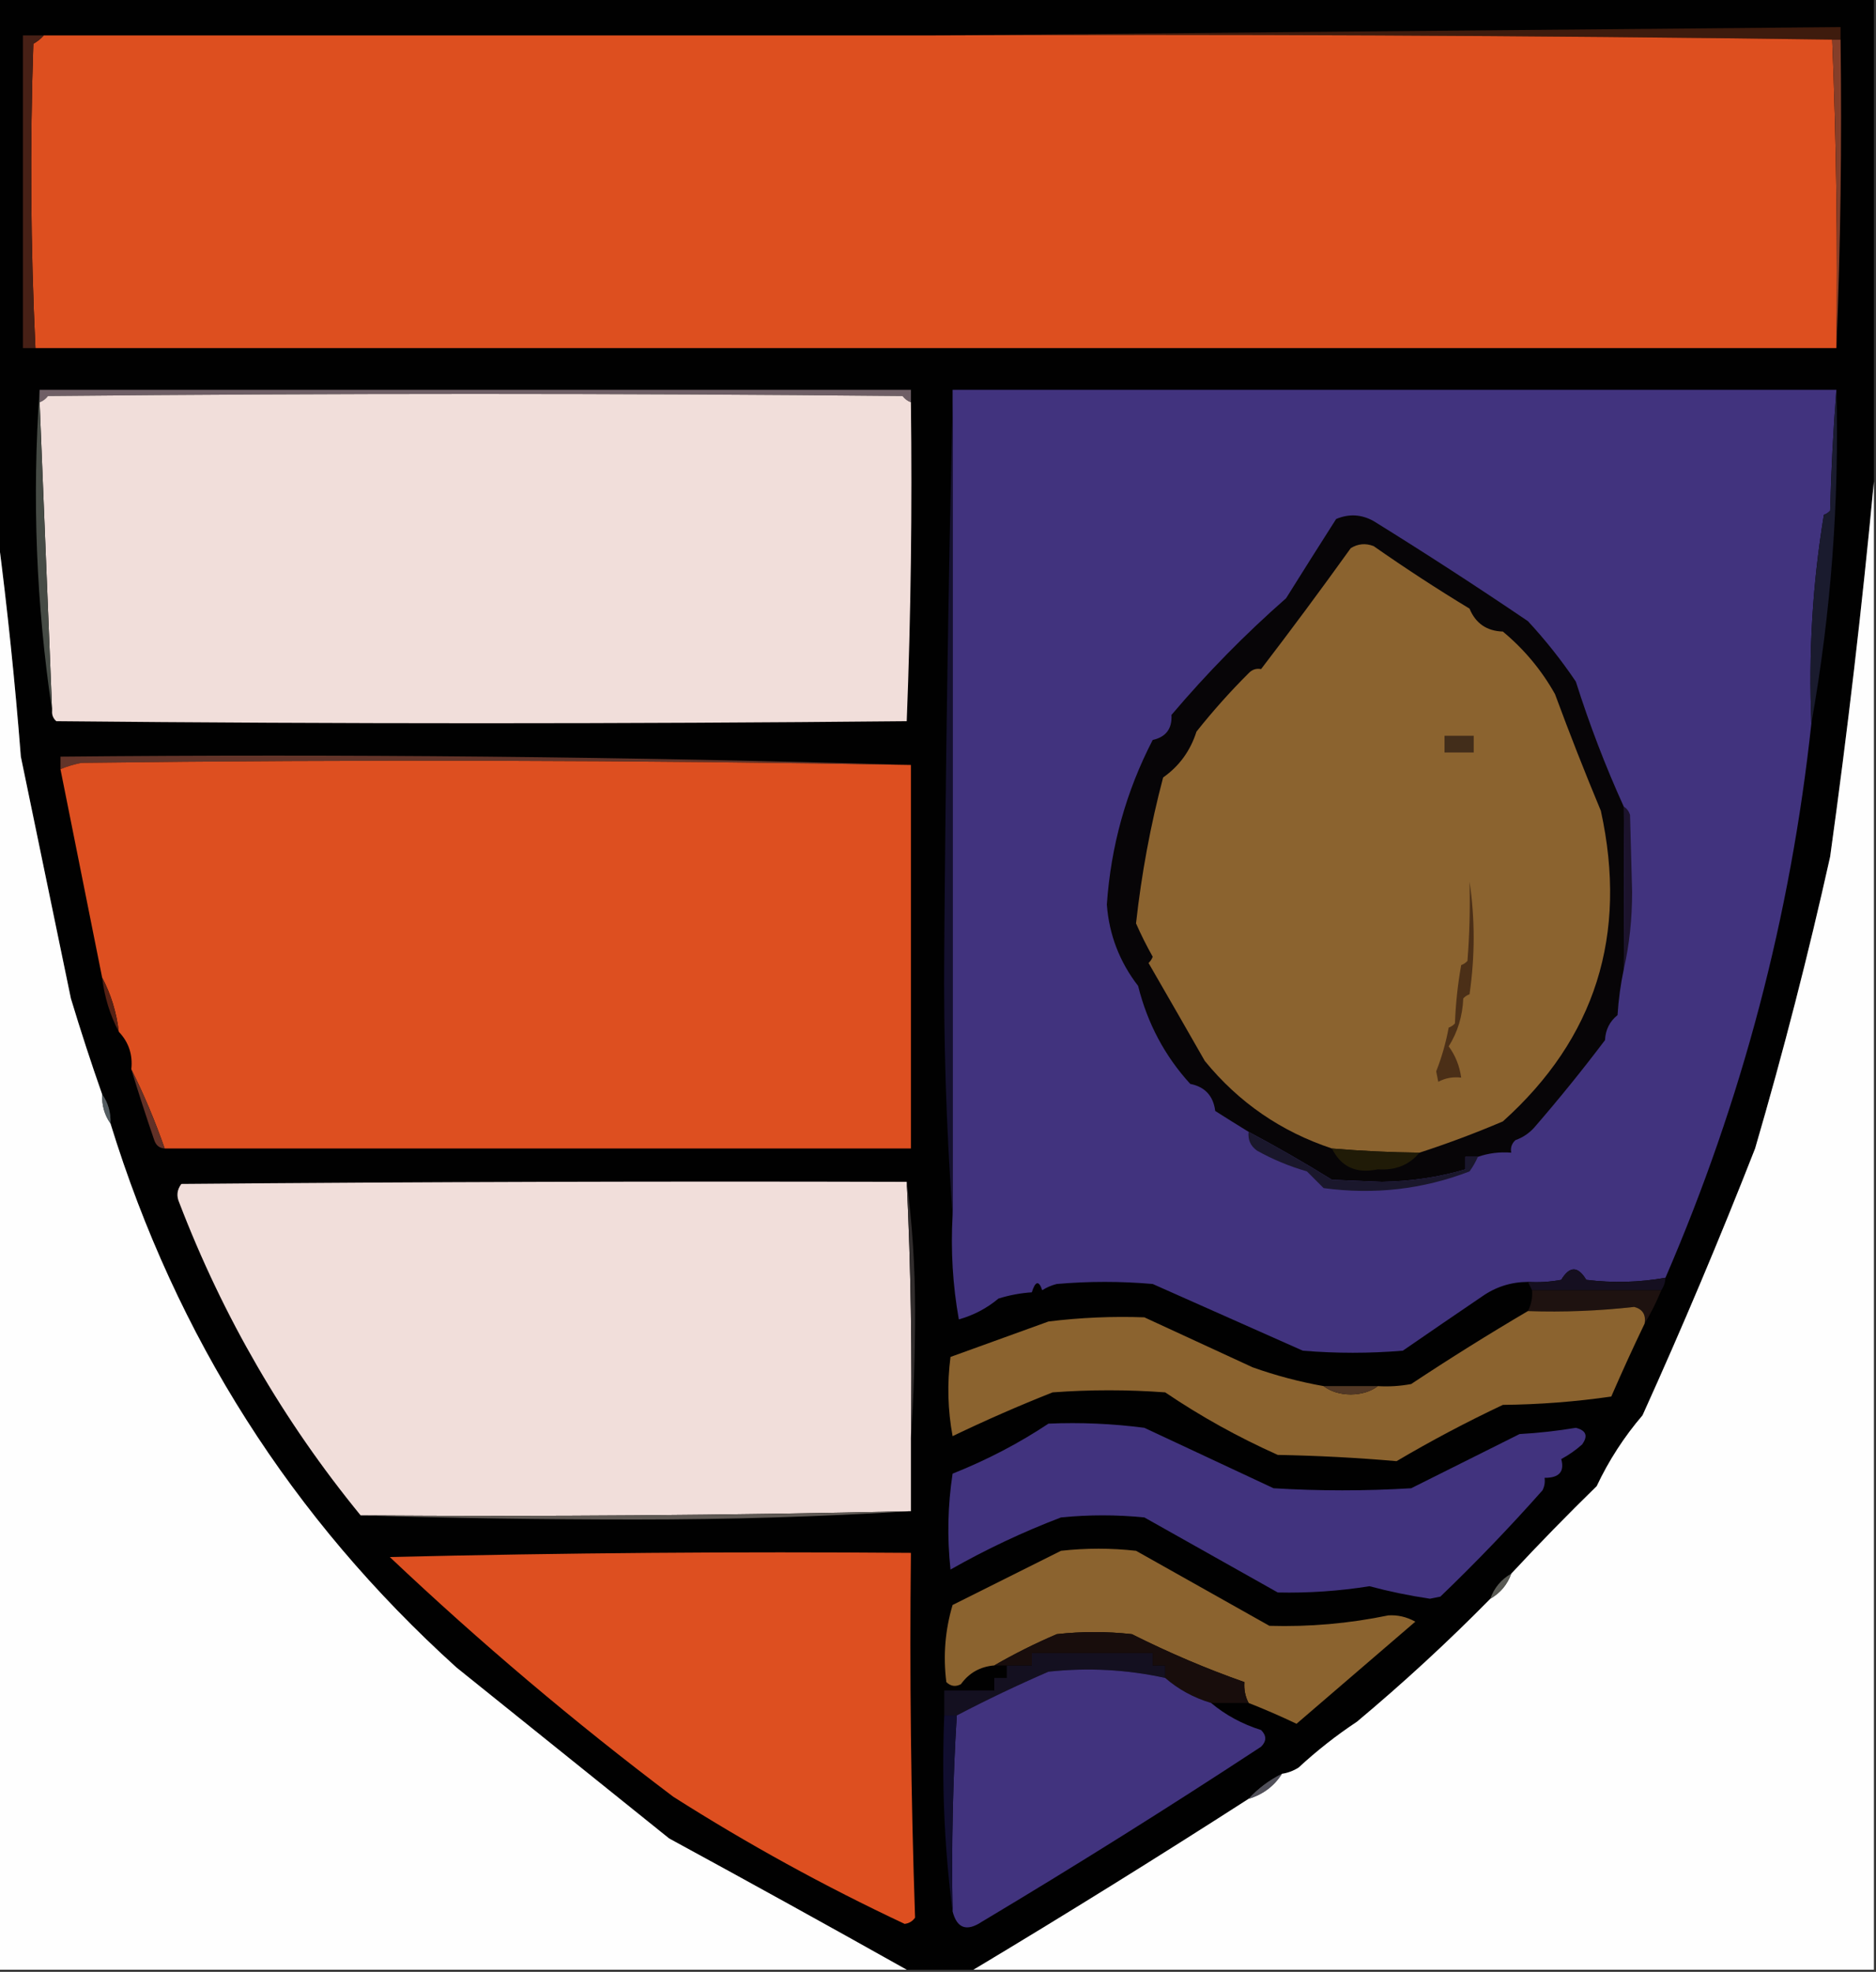 <?xml version="1.0" encoding="UTF-8"?>
<!DOCTYPE svg PUBLIC "-//W3C//DTD SVG 1.1//EN" "http://www.w3.org/Graphics/SVG/1.1/DTD/svg11.dtd">
<svg xmlns="http://www.w3.org/2000/svg" version="1.1" width="450px" height="473px" style="shape-rendering:geometricPrecision; text-rendering:geometricPrecision; image-rendering:optimizeQuality; fill-rule:evenodd; clip-rule:evenodd" xmlns:xlink="http://www.w3.org/1999/xlink">
<rect width="100%" height="100%" fill="#333333" stroke="none"/>
<g><path style="opacity:1" fill="#010101" d="M -0.5,-0.5 C 149.5,-0.5 299.5,-0.5 449.5,-0.5C 449.5,38.167 449.5,76.833 449.5,115.5C 446.678,145.422 443.178,175.422 439,205.5C 433.76,229.037 427.76,252.37 421,275.5C 412.557,297.054 403.557,318.387 394,339.5C 389.586,344.656 385.919,350.323 383,356.5C 375.991,363.342 369.158,370.342 362.5,377.5C 360.086,378.911 358.419,380.911 357.5,383.5C 347.34,393.824 336.673,403.658 325.5,413C 320.546,416.285 315.88,419.952 311.5,424C 310.255,424.791 308.922,425.291 307.5,425.5C 304.437,427.025 301.77,429.025 299.5,431.5C 277.664,445.542 255.664,459.209 233.5,472.5C 228.167,472.5 222.833,472.5 217.5,472.5C 198.726,461.963 179.726,451.463 160.5,441C 143.5,427.333 126.5,413.667 109.5,400C 69.974,364.255 42.307,320.755 26.5,269.5C 26.59,266.848 25.924,264.515 24.5,262.5C 21.866,255 19.366,247.333 17,239.5C 13.002,220.179 9.002,200.846 5,181.5C 3.605,163.638 1.772,145.971 -0.5,128.5C -0.5,85.5 -0.5,42.5 -0.5,-0.5 Z"/></g>
<g><path style="opacity:1" fill="#3e1b0d" d="M 441.5,9.5 C 440.833,9.5 440.167,9.5 439.5,9.5C 366.875,8.506 294.208,8.173 221.5,8.5C 294.694,7.824 368.027,7.157 441.5,6.5C 441.5,7.5 441.5,8.5 441.5,9.5 Z"/></g>
<g><path style="opacity:1" fill="#dd4f1f" d="M 10.5,8.5 C 80.833,8.5 151.167,8.5 221.5,8.5C 294.208,8.173 366.875,8.506 439.5,9.5C 440.49,34.092 440.823,58.759 440.5,83.5C 296.5,83.5 152.5,83.5 8.5,83.5C 7.344,59.239 7.177,34.906 8,10.5C 8.995,9.934 9.828,9.267 10.5,8.5 Z"/></g>
<g><path style="opacity:1" fill="#853e29" d="M 439.5,9.5 C 440.167,9.5 440.833,9.5 441.5,9.5C 441.831,34.339 441.498,59.006 440.5,83.5C 440.823,58.759 440.49,34.092 439.5,9.5 Z"/></g>
<g><path style="opacity:1" fill="#472016" d="M 10.5,8.5 C 9.828,9.267 8.995,9.934 8,10.5C 7.177,34.906 7.344,59.239 8.5,83.5C 7.5,83.5 6.5,83.5 5.5,83.5C 5.5,58.5 5.5,33.5 5.5,8.5C 7.167,8.5 8.833,8.5 10.5,8.5 Z"/></g>
<g><path style="opacity:1" fill="#6f5f66" d="M 9.5,93.5 C 79.167,93.5 148.833,93.5 218.5,93.5C 218.5,94.5 218.5,95.5 218.5,96.5C 217.711,96.217 217.044,95.717 216.5,95C 148.167,94.333 79.833,94.333 11.5,95C 10.956,95.717 10.289,96.217 9.5,96.5C 9.5,95.5 9.5,94.5 9.5,93.5 Z"/></g>
<g><path style="opacity:1" fill="#41337e" d="M 440.5,93.5 C 439.745,103.134 439.245,112.8 439,122.5C 438.586,122.957 438.086,123.291 437.5,123.5C 434.788,139.947 433.788,156.613 434.5,173.5C 429.542,219.668 417.876,264.001 399.5,306.5C 393.248,307.624 386.915,307.79 380.5,307C 378.5,303.667 376.5,303.667 374.5,307C 371.854,307.497 369.187,307.664 366.5,307.5C 362.458,307.523 358.792,308.689 355.5,311C 349.214,315.266 342.881,319.599 336.5,324C 328.5,324.667 320.5,324.667 312.5,324C 300.5,318.667 288.5,313.333 276.5,308C 268.833,307.333 261.167,307.333 253.5,308C 252.234,308.309 251.067,308.809 250,309.5C 249.195,307.099 248.362,307.266 247.5,310C 244.774,310.182 242.107,310.682 239.5,311.5C 236.74,313.818 233.573,315.485 230,316.5C 228.533,308.337 228.033,300.004 228.5,291.5C 228.5,226.5 228.5,161.5 228.5,96.5C 228.5,95.5 228.5,94.5 228.5,93.5C 299.167,93.5 369.833,93.5 440.5,93.5 Z"/></g>
<g><path style="opacity:1" fill="#f1deda" d="M 218.5,96.5 C 218.828,122.074 218.495,147.574 217.5,173C 149.5,173.667 81.5,173.667 13.5,173C 12.748,172.329 12.414,171.496 12.5,170.5C 11.5,145.833 10.5,121.166 9.5,96.5C 10.289,96.217 10.956,95.717 11.5,95C 79.833,94.333 148.167,94.333 216.5,95C 217.044,95.717 217.711,96.217 218.5,96.5 Z"/></g>
<g><path style="opacity:1" fill="#fefefe" d="M 449.5,115.5 C 449.5,234.5 449.5,353.5 449.5,472.5C 377.5,472.5 305.5,472.5 233.5,472.5C 255.664,459.209 277.664,445.542 299.5,431.5C 302.961,430.449 305.627,428.449 307.5,425.5C 308.922,425.291 310.255,424.791 311.5,424C 315.88,419.952 320.546,416.285 325.5,413C 336.673,403.658 347.34,393.824 357.5,383.5C 359.914,382.089 361.581,380.089 362.5,377.5C 369.158,370.342 375.991,363.342 383,356.5C 385.919,350.323 389.586,344.656 394,339.5C 403.557,318.387 412.557,297.054 421,275.5C 427.76,252.37 433.76,229.037 439,205.5C 443.178,175.422 446.678,145.422 449.5,115.5 Z"/></g>
<g><path style="opacity:1" fill="#070507" d="M 389.5,193.5 C 389.604,206.595 389.604,219.595 389.5,232.5C 388.74,236.081 388.24,239.748 388,243.5C 386.113,245.026 385.113,247.026 385,249.5C 379.572,256.687 373.905,263.687 368,270.5C 366.758,271.872 365.258,272.872 363.5,273.5C 362.614,274.325 362.281,275.325 362.5,276.5C 359.721,276.279 357.054,276.612 354.5,277.5C 353.5,277.5 352.5,277.5 351.5,277.5C 351.5,278.5 351.5,279.5 351.5,280.5C 345.179,282.374 338.512,283.374 331.5,283.5C 327.5,283.333 323.5,283.167 319.5,283C 312.939,278.93 306.273,275.097 299.5,271.5C 296.862,269.878 294.196,268.211 291.5,266.5C 291.041,262.876 289.041,260.709 285.5,260C 279.406,253.319 275.24,245.485 273,236.5C 268.551,230.728 266.051,224.228 265.5,217C 266.465,202.969 270.132,189.802 276.5,177.5C 279.684,176.797 281.184,174.797 281,171.5C 289.506,161.461 298.672,152.127 308.5,143.5C 312.43,137.213 316.43,130.88 320.5,124.5C 323.577,123.201 326.577,123.368 329.5,125C 342.004,132.751 354.337,140.751 366.5,149C 370.714,153.546 374.547,158.379 378,163.5C 381.289,173.87 385.123,183.87 389.5,193.5 Z"/></g>
<g><path style="opacity:1" fill="#fefefe" d="M -0.5,128.5 C 1.772,145.971 3.605,163.638 5,181.5C 9.002,200.846 13.002,220.179 17,239.5C 19.366,247.333 21.866,255 24.5,262.5C 24.41,265.152 25.076,267.485 26.5,269.5C 42.307,320.755 69.974,364.255 109.5,400C 126.5,413.667 143.5,427.333 160.5,441C 179.726,451.463 198.726,461.963 217.5,472.5C 144.833,472.5 72.167,472.5 -0.5,472.5C -0.5,357.833 -0.5,243.167 -0.5,128.5 Z"/></g>
<g><path style="opacity:1" fill="#8b632f" d="M 340.5,276.5 C 333.566,276.429 326.566,276.095 319.5,275.5C 307.289,271.453 297.122,264.453 289,254.5C 284.543,246.693 280.043,238.86 275.5,231C 275.957,230.586 276.291,230.086 276.5,229.5C 274.993,226.812 273.659,224.145 272.5,221.5C 273.816,209.595 275.983,197.928 279,186.5C 282.871,183.776 285.538,180.11 287,175.5C 290.961,170.522 295.128,165.856 299.5,161.5C 300.325,160.614 301.325,160.281 302.5,160.5C 309.721,151.078 316.887,141.412 324,131.5C 325.726,130.424 327.559,130.257 329.5,131C 336.996,136.249 344.663,141.249 352.5,146C 353.964,149.54 356.631,151.373 360.5,151.5C 365.621,155.764 369.787,160.764 373,166.5C 376.458,175.867 380.125,185.201 384,194.5C 390.526,224.241 382.693,249.075 360.5,269C 353.914,271.805 347.247,274.305 340.5,276.5 Z"/></g>
<g><path style="opacity:1" fill="#464b45" d="M 9.5,93.5 C 9.5,94.5 9.5,95.5 9.5,96.5C 10.5,121.166 11.5,145.833 12.5,170.5C 8.669,144.931 7.669,119.264 9.5,93.5 Z"/></g>
<g><path style="opacity:1" fill="#1a1b2e" d="M 440.5,93.5 C 441.206,120.328 439.206,146.995 434.5,173.5C 433.788,156.613 434.788,139.947 437.5,123.5C 438.086,123.291 438.586,122.957 439,122.5C 439.245,112.8 439.745,103.134 440.5,93.5 Z"/></g>
<g><path style="opacity:1" fill="#422d1a" d="M 346.5,176.5 C 348.833,176.5 351.167,176.5 353.5,176.5C 353.5,177.833 353.5,179.167 353.5,180.5C 351.167,180.5 348.833,180.5 346.5,180.5C 346.5,179.167 346.5,177.833 346.5,176.5 Z"/></g>
<g><path style="opacity:1" fill="#623429" d="M 218.5,183.5 C 152.237,182.337 85.904,182.171 19.5,183C 17.753,183.352 16.086,183.852 14.5,184.5C 14.5,183.5 14.5,182.5 14.5,181.5C 82.841,180.837 150.842,181.503 218.5,183.5 Z"/></g>
<g><path style="opacity:1" fill="#dd4f20" d="M 218.5,183.5 C 218.5,214.167 218.5,244.833 218.5,275.5C 158.833,275.5 99.167,275.5 39.5,275.5C 37.197,268.898 34.53,262.565 31.5,256.5C 31.871,252.997 30.871,249.997 28.5,247.5C 27.943,242.835 26.61,238.502 24.5,234.5C 21.166,217.831 17.832,201.164 14.5,184.5C 16.086,183.852 17.753,183.352 19.5,183C 85.904,182.171 152.237,182.337 218.5,183.5 Z"/></g>
<g><path style="opacity:1" fill="#1c132c" d="M 389.5,193.5 C 390.222,193.918 390.722,194.584 391,195.5C 391.167,201.667 391.333,207.833 391.5,214C 391.496,220.538 390.83,226.705 389.5,232.5C 389.604,219.595 389.604,206.595 389.5,193.5 Z"/></g>
<g><path style="opacity:1" fill="#562114" d="M 24.5,234.5 C 26.61,238.502 27.943,242.835 28.5,247.5C 26.39,243.498 25.057,239.165 24.5,234.5 Z"/></g>
<g><path style="opacity:1" fill="#14102e" d="M 228.5,96.5 C 228.5,161.5 228.5,226.5 228.5,291.5C 226.974,270.522 226.308,249.355 226.5,228C 226.827,183.997 227.494,140.164 228.5,96.5 Z"/></g>
<g><path style="opacity:1" fill="#4b2f17" d="M 352.5,211.5 C 353.822,220.342 353.822,229.342 352.5,238.5C 351.914,238.709 351.414,239.043 351,239.5C 350.815,243.768 349.648,247.602 347.5,251C 349.108,253.185 350.108,255.685 350.5,258.5C 348.533,258.261 346.699,258.594 345,259.5C 344.833,258.667 344.667,257.833 344.5,257C 345.82,253.655 346.82,250.155 347.5,246.5C 348.086,246.291 348.586,245.957 349,245.5C 349.172,240.798 349.672,236.132 350.5,231.5C 351.086,231.291 351.586,230.957 352,230.5C 352.5,224.175 352.666,217.842 352.5,211.5 Z"/></g>
<g><path style="opacity:1" fill="#613127" d="M 31.5,256.5 C 34.53,262.565 37.197,268.898 39.5,275.5C 38.25,275.423 37.417,274.756 37,273.5C 35.06,267.846 33.226,262.18 31.5,256.5 Z"/></g>
<g><path style="opacity:1" fill="#545d62" d="M 24.5,262.5 C 25.924,264.515 26.59,266.848 26.5,269.5C 25.076,267.485 24.41,265.152 24.5,262.5 Z"/></g>
<g><path style="opacity:1" fill="#201b07" d="M 319.5,275.5 C 326.566,276.095 333.566,276.429 340.5,276.5C 338.023,279.466 334.689,280.799 330.5,280.5C 325.343,281.595 321.676,279.928 319.5,275.5 Z"/></g>
<g><path style="opacity:1" fill="#f1deda" d="M 217.5,283.5 C 218.488,304.091 218.821,324.758 218.5,345.5C 218.5,351.167 218.5,356.833 218.5,362.5C 174.572,363.494 130.572,363.828 86.5,363.5C 68.006,340.891 53.506,315.891 43,288.5C 42.28,286.888 42.446,285.388 43.5,284C 101.499,283.5 159.499,283.333 217.5,283.5 Z"/></g>
<g><path style="opacity:1" fill="#1a172c" d="M 299.5,271.5 C 306.273,275.097 312.939,278.93 319.5,283C 323.5,283.167 327.5,283.333 331.5,283.5C 338.512,283.374 345.179,282.374 351.5,280.5C 351.5,279.5 351.5,278.5 351.5,277.5C 352.5,277.5 353.5,277.5 354.5,277.5C 353.972,278.721 353.305,279.887 352.5,281C 341.293,285.307 329.626,286.64 317.5,285C 316.167,283.667 314.833,282.333 313.5,281C 309.211,279.753 305.211,278.086 301.5,276C 299.963,274.89 299.297,273.39 299.5,271.5 Z"/></g>
<g><path style="opacity:1" fill="#312d2d" d="M 217.5,283.5 C 218.832,293.478 219.499,303.811 219.5,314.5C 219.5,325.005 219.167,335.339 218.5,345.5C 218.821,324.758 218.488,304.091 217.5,283.5 Z"/></g>
<g><path style="opacity:1" fill="#150f20" d="M 399.5,306.5 C 399.443,307.609 399.11,308.609 398.5,309.5C 388.167,309.5 377.833,309.5 367.5,309.5C 367.167,308.833 366.833,308.167 366.5,307.5C 369.187,307.664 371.854,307.497 374.5,307C 376.5,303.667 378.5,303.667 380.5,307C 386.915,307.79 393.248,307.624 399.5,306.5 Z"/></g>
<g><path style="opacity:1" fill="#1e1210" d="M 367.5,309.5 C 377.833,309.5 388.167,309.5 398.5,309.5C 397.345,312.328 396.011,314.995 394.5,317.5C 394.853,315.365 394.02,314.032 392,313.5C 383.542,314.457 375.042,314.79 366.5,314.5C 367.301,312.958 367.634,311.292 367.5,309.5 Z"/></g>
<g><path style="opacity:1" fill="#8b632f" d="M 394.5,317.5 C 391.755,323.206 389.089,329.04 386.5,335C 377.909,336.244 369.242,336.911 360.5,337C 351.763,341.118 343.263,345.618 335,350.5C 325.577,349.68 316.077,349.18 306.5,349C 296.981,344.745 287.981,339.745 279.5,334C 270.5,333.333 261.5,333.333 252.5,334C 244.498,337.16 236.498,340.66 228.5,344.5C 227.336,338.193 227.169,331.859 228,325.5C 235.817,322.672 243.65,319.838 251.5,317C 259.156,316.056 266.822,315.723 274.5,316C 283.201,320.008 291.868,324.008 300.5,328C 306.071,329.976 311.738,331.476 317.5,332.5C 319.223,333.8 321.39,334.467 324,334.5C 326.61,334.467 328.777,333.8 330.5,332.5C 333.187,332.664 335.854,332.497 338.5,332C 347.688,325.908 357.021,320.074 366.5,314.5C 375.042,314.79 383.542,314.457 392,313.5C 394.02,314.032 394.853,315.365 394.5,317.5 Z"/></g>
<g><path style="opacity:1" fill="#523825" d="M 317.5,332.5 C 321.833,332.5 326.167,332.5 330.5,332.5C 328.777,333.8 326.61,334.467 324,334.5C 321.39,334.467 319.223,333.8 317.5,332.5 Z"/></g>
<g><path style="opacity:1" fill="#41337e" d="M 251.5,341.5 C 259.196,341.169 266.862,341.503 274.5,342.5C 284.898,347.368 295.231,352.201 305.5,357C 316.5,357.667 327.5,357.667 338.5,357C 347.167,352.667 355.833,348.333 364.5,344C 369.039,343.747 373.539,343.247 378,342.5C 380.48,343.122 380.98,344.456 379.5,346.5C 377.972,347.861 376.305,349.028 374.5,350C 375.331,353.022 373.998,354.522 370.5,354.5C 370.649,355.552 370.483,356.552 370,357.5C 362.198,366.303 354.031,374.803 345.5,383C 344.667,383.167 343.833,383.333 343,383.5C 338.026,382.758 333.193,381.758 328.5,380.5C 321.189,381.665 313.856,382.165 306.5,382C 295.833,376 285.167,370 274.5,364C 267.833,363.333 261.167,363.333 254.5,364C 245.349,367.492 236.516,371.659 228,376.5C 227.169,368.812 227.335,361.145 228.5,353.5C 236.74,350.217 244.406,346.217 251.5,341.5 Z"/></g>
<g><path style="opacity:1" fill="#5f5954" d="M 218.5,362.5 C 196.844,363.833 174.844,364.5 152.5,364.5C 130.331,364.5 108.331,364.167 86.5,363.5C 130.572,363.828 174.572,363.494 218.5,362.5 Z"/></g>
<g><path style="opacity:1" fill="#8b632f" d="M 299.5,408.5 C 298.699,406.958 298.366,405.292 298.5,403.5C 289.435,400.314 280.435,396.481 271.5,392C 265.5,391.333 259.5,391.333 253.5,392C 248.3,394.225 243.3,396.725 238.5,399.5C 235.112,399.79 232.445,401.29 230.5,404C 229.216,404.684 228.049,404.517 227,403.5C 226.206,397.192 226.706,391.025 228.5,385C 237.167,380.667 245.833,376.333 254.5,372C 260.5,371.333 266.5,371.333 272.5,372C 283.167,378 293.833,384 304.5,390C 314.085,390.281 323.585,389.448 333,387.5C 335.238,387.35 337.405,387.85 339.5,389C 330,397.167 320.5,405.333 311,413.5C 307.219,411.692 303.385,410.026 299.5,408.5 Z"/></g>
<g><path style="opacity:1" fill="#dd4f20" d="M 93.5,373.5 C 134.997,372.501 176.663,372.168 218.5,372.5C 218.171,401.74 218.505,430.907 219.5,460C 218.892,460.87 218.059,461.37 217,461.5C 197.794,452.483 179.294,442.316 161.5,431C 137.787,413.125 115.121,393.958 93.5,373.5 Z"/></g>
<g><path style="opacity:1" fill="#595a54" d="M 362.5,377.5 C 361.581,380.089 359.914,382.089 357.5,383.5C 358.419,380.911 360.086,378.911 362.5,377.5 Z"/></g>
<g><path style="opacity:1" fill="#141020" d="M 279.5,402.5 C 270.299,400.484 260.966,399.984 251.5,401C 244.019,404.241 236.686,407.741 229.5,411.5C 228.5,411.5 227.5,411.5 226.5,411.5C 226.5,409.5 226.5,407.5 226.5,405.5C 230.5,405.5 234.5,405.5 238.5,405.5C 238.5,404.5 238.5,403.5 238.5,402.5C 239.5,402.5 240.5,402.5 241.5,402.5C 241.5,401.5 241.5,400.5 241.5,399.5C 243.5,399.5 245.5,399.5 247.5,399.5C 247.5,398.5 247.5,397.5 247.5,396.5C 257.167,396.5 266.833,396.5 276.5,396.5C 276.5,397.5 276.5,398.5 276.5,399.5C 277.5,399.5 278.5,399.5 279.5,399.5C 279.5,400.5 279.5,401.5 279.5,402.5 Z"/></g>
<g><path style="opacity:1" fill="#180d0c" d="M 299.5,408.5 C 296.5,408.5 293.5,408.5 290.5,408.5C 286.345,407.258 282.678,405.258 279.5,402.5C 279.5,401.5 279.5,400.5 279.5,399.5C 278.5,399.5 277.5,399.5 276.5,399.5C 276.5,398.5 276.5,397.5 276.5,396.5C 266.833,396.5 257.167,396.5 247.5,396.5C 247.5,397.5 247.5,398.5 247.5,399.5C 245.5,399.5 243.5,399.5 241.5,399.5C 240.5,399.5 239.5,399.5 238.5,399.5C 243.3,396.725 248.3,394.225 253.5,392C 259.5,391.333 265.5,391.333 271.5,392C 280.435,396.481 289.435,400.314 298.5,403.5C 298.366,405.292 298.699,406.958 299.5,408.5 Z"/></g>
<g><path style="opacity:1" fill="#41337e" d="M 279.5,402.5 C 282.678,405.258 286.345,407.258 290.5,408.5C 293.99,411.415 297.99,413.582 302.5,415C 303.833,416.333 303.833,417.667 302.5,419C 280.417,433.502 258.084,447.502 235.5,461C 231.877,463.405 229.543,462.572 228.5,458.5C 228.213,442.798 228.546,427.131 229.5,411.5C 236.686,407.741 244.019,404.241 251.5,401C 260.966,399.984 270.299,400.484 279.5,402.5 Z"/></g>
<g><path style="opacity:1" fill="#110e2f" d="M 226.5,411.5 C 227.5,411.5 228.5,411.5 229.5,411.5C 228.546,427.131 228.213,442.798 228.5,458.5C 226.516,443.202 225.849,427.536 226.5,411.5 Z"/></g>
<g><path style="opacity:1" fill="#51505a" d="M 307.5,425.5 C 305.627,428.449 302.961,430.449 299.5,431.5C 301.77,429.025 304.437,427.025 307.5,425.5 Z"/></g>
</svg>
